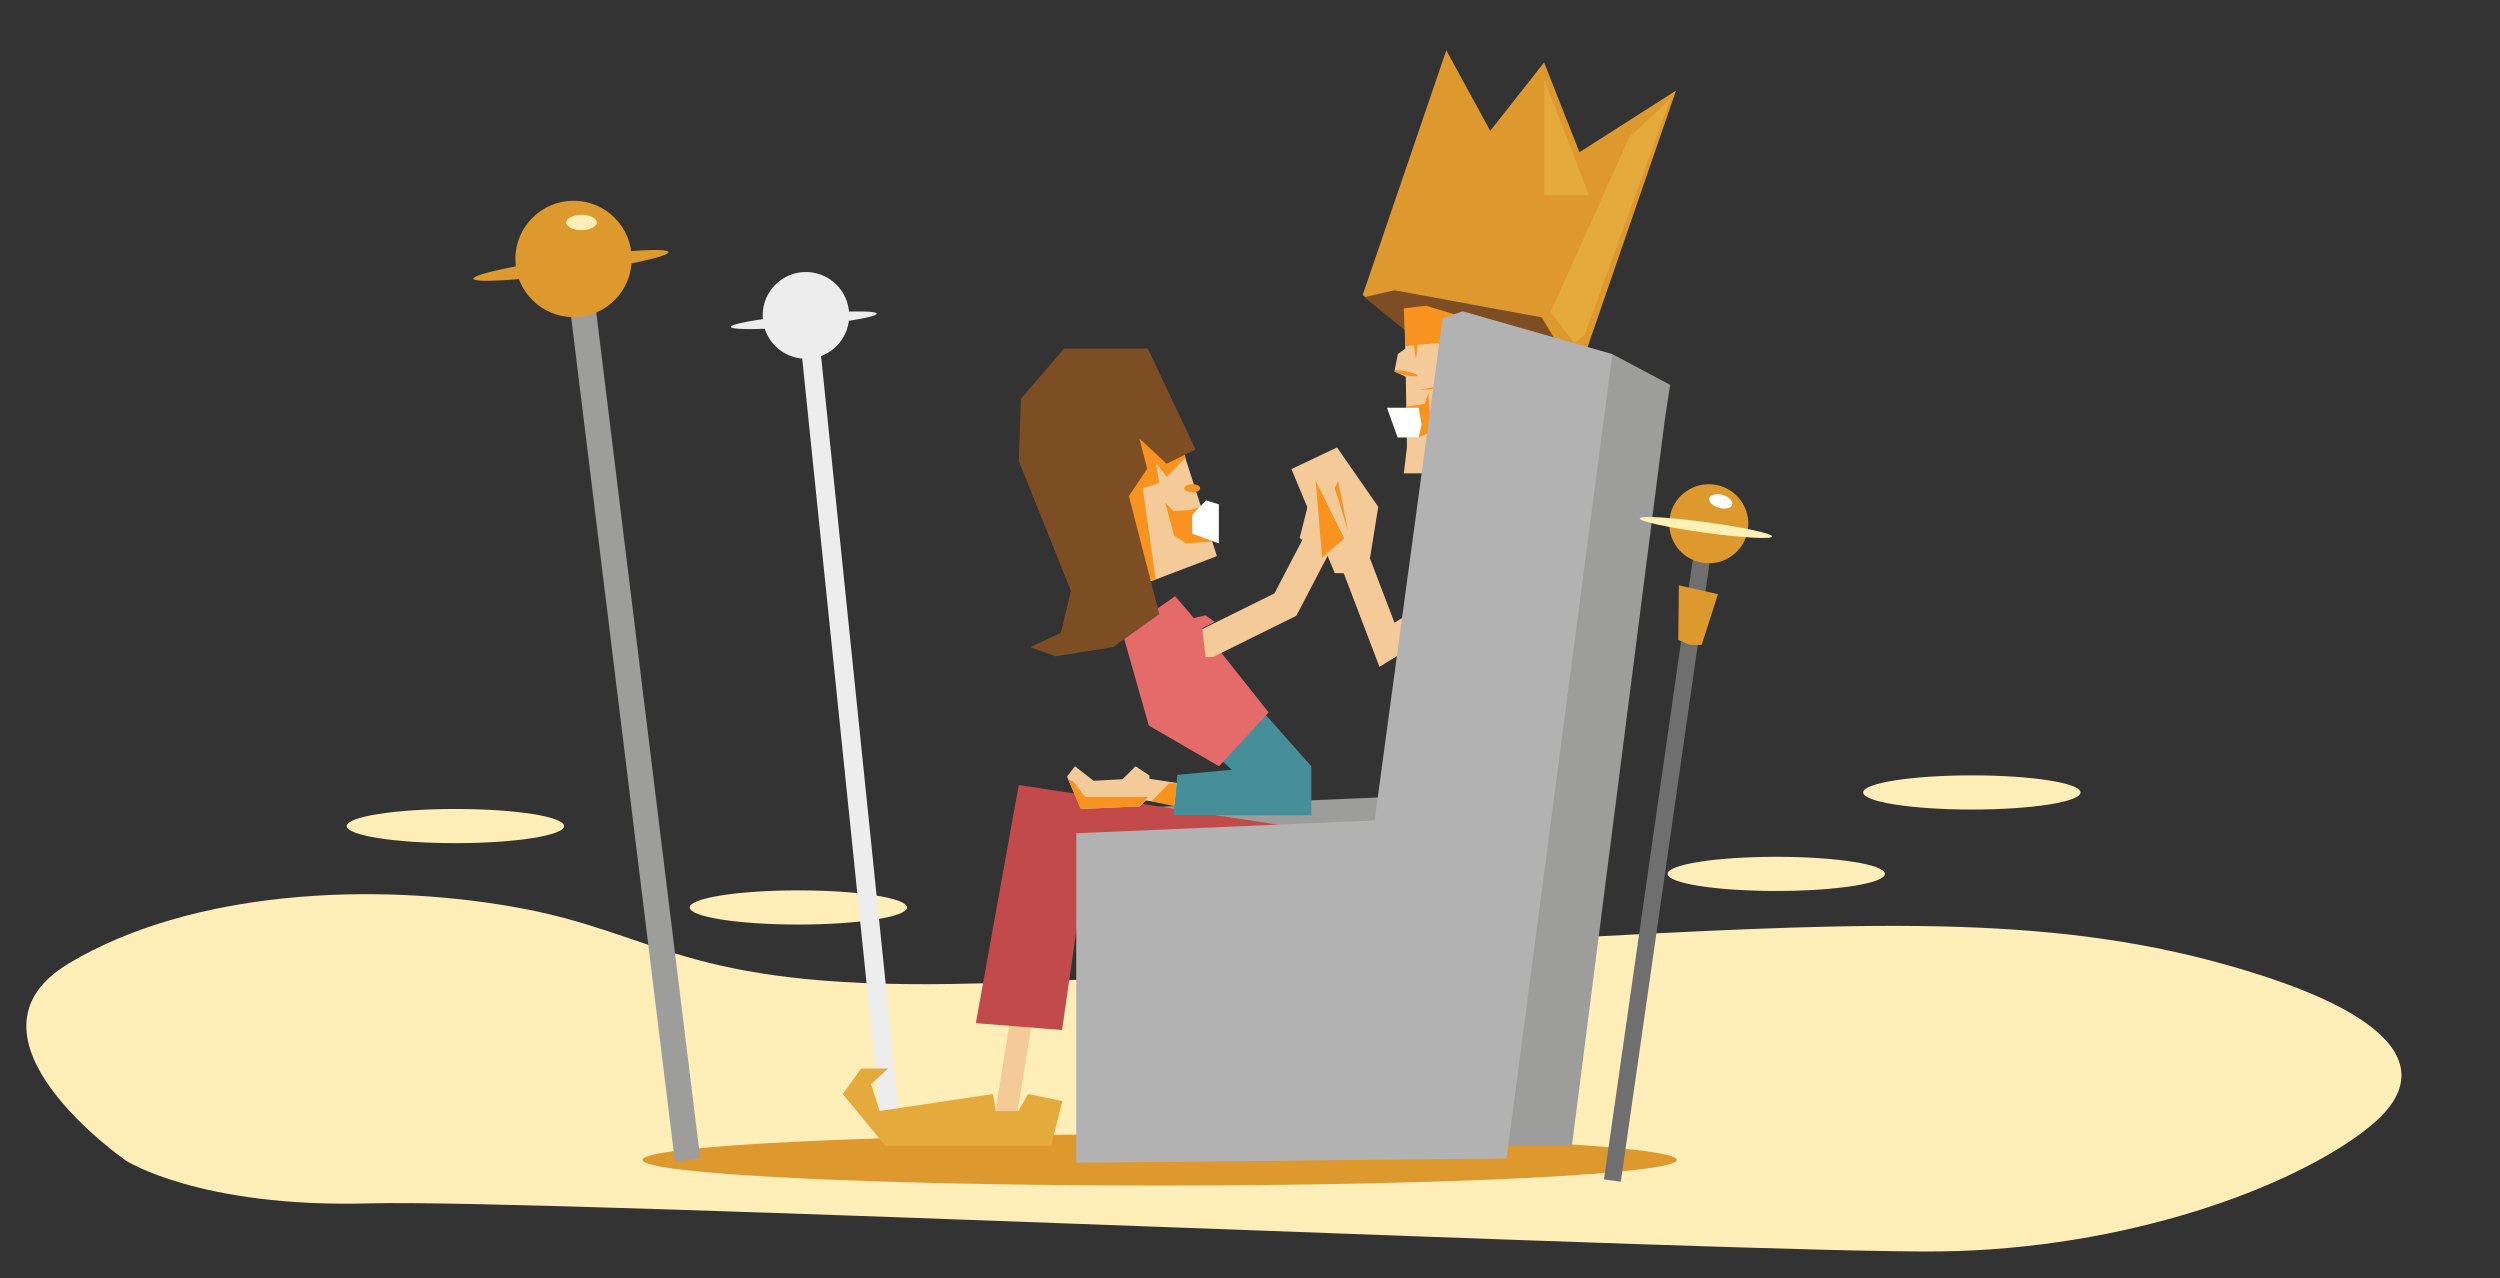 <svg xmlns="http://www.w3.org/2000/svg" viewBox="0 0 801.91 409.98"><rect x="0" y="0" width="801.91" height="409.98" fill="#333333" stroke="none"/><defs><style>.cls-1,.cls-17{fill:#ffeeb8;}.cls-2{fill:#ededed;}.cls-16,.cls-18,.cls-3,.cls-5{fill:none;}.cls-3,.cls-5{stroke:#f4ca98;}.cls-16,.cls-17,.cls-18,.cls-3,.cls-5{stroke-miterlimit:10;}.cls-3{stroke-width:7.04px;}.cls-4{fill:#dd992e;}.cls-5{stroke-width:9.55px;}.cls-6{fill:#9d9d9c;}.cls-7{fill:#c24a4a;}.cls-8{fill:#7d4e24;}.cls-9{fill:#f4ca98;}.cls-10{fill:#f7931e;}.cls-11{fill:#b2b2b2;}.cls-12{fill:#468f99;}.cls-13{fill:#e56a6a;}.cls-14{fill:#fff;}.cls-15{fill:#e5aa3c;}.cls-16{stroke:#9d9d9c;stroke-width:8.18px;}.cls-17{stroke:#dd992e;stroke-width:1.36px;}.cls-18{stroke:#706f6f;stroke-width:5.46px;}.cls-19{fill:#fdf1b5;}</style></defs><title>thron</title><g id="overlay"><path class="cls-1" d="M118.49,386c-54.56,1.51-78.2-13.77-78.2-13.77S-17,332.39,22.11,309,119.4,282.8,165.31,291,219,317,305.56,315.62s95.69-9.41,189.79-14.37,155-8.52,213.21,6.73S784,342.59,759.48,361.9s-77.88,38.76-137.13,39.51S173,384.46,118.49,386Z"/><ellipse class="cls-1" cx="146.07" cy="264.97" rx="34.86" ry="5.48"/><ellipse class="cls-1" cx="256.08" cy="291.08" rx="34.86" ry="5.48"/><ellipse class="cls-1" cx="569.76" cy="280.31" rx="34.86" ry="5.48"/><ellipse class="cls-1" cx="632.5" cy="254.19" rx="34.86" ry="5.48"/></g><g id="Ebene_8" data-name="Ebene 8"><path class="cls-2" d="M272.28,102.9c5.48-.84,9-1.7,8.93-2.3s-3.52-.79-8.89-.65a13.86,13.86,0,0,0-27.66.64,13.14,13.14,0,0,0,.05,1.78c-6.25.9-10.33,1.85-10.27,2.49s4.39.84,10.88.59a13.86,13.86,0,0,0,12,9.57L284,374l6.06-.47L263.37,114.21A13.86,13.86,0,0,0,272.28,102.9Z"/><line class="cls-3" x1="383.5" y1="255.63" x2="366.47" y2="253.04"/><line class="cls-3" x1="322.71" y1="357.37" x2="328.25" y2="323.13"/><path class="cls-4" d="M537.86,372.06c0,4.54-74.27,8.22-165.89,8.22s-165.88-3.68-165.88-8.22,74.27-8.22,165.88-8.22S537.86,367.52,537.86,372.06Z"/><polyline class="cls-5" points="435 180.9 444.89 206.81 463.23 195.56"/><polygon class="cls-6" points="535.73 123.45 534.03 134.49 504.22 367.51 483.26 367.51 435.64 365.24 364.87 359.33 364.87 259.09 460.56 255 481.53 111.8 517.19 113.59 535.73 123.45"/><polygon class="cls-7" points="442.64 269.54 326.78 251.81 313.02 328.19 340.68 330.4 349.08 271.83 450.3 278.64 442.64 269.54"/><polygon class="cls-4" points="437.11 94.64 463.92 16.14 478.01 41.96 495.3 20.04 506.64 48.83 537.61 29.05 505.96 120.85 458.19 111.8 437.11 94.64"/><polygon class="cls-8" points="494.5 101.8 447.28 93.1 437.62 95.32 458.7 112.48 506.47 121.53 494.5 101.8"/><polygon class="cls-9" points="491.95 111.8 490.96 122.41 488.2 151.82 450.3 151.82 451.3 143.4 450.92 120.84 447.28 119.18 448.39 113.56 450.76 111.8 450.56 100.1 467.39 101.11 491.95 111.8"/><polygon class="cls-10" points="450.3 98.9 450.75 111 456.23 110.47 461.25 110.11 466.37 113.56 467.39 101.11 457.4 98.06 450.3 98.9"/><polygon class="cls-10" points="451.08 130.43 457 129.58 458.19 125.96 459.04 138.45 455.06 140.32 451.08 140.32 451.08 130.43"/><polygon class="cls-11" points="517.19 113.59 483.26 371.6 345.23 372.96 345.23 267.27 440.93 263.18 462.74 102.07 469.21 99.86 517.19 113.59"/><polygon class="cls-9" points="373.34 125.49 381.3 150.26 390.34 178.38 352.36 192.87 329.77 136.72 345.73 126.97 373.34 125.49"/><path class="cls-10" d="M366.58,156.63l4.11,29.25h-9l-12.62-37.37s7-18.42,9.49-18.08,16.09,1.71,16.09,1.71l5.66,14.55-6,6.31-3.54-4.55,1.06,6.42Z"/><polygon class="cls-12" points="420.62 261.5 376.43 261.5 377.66 248.56 395.08 246.91 390.2 242.33 405.54 228.78 420.62 245.79 420.62 261.5"/><polygon class="cls-13" points="376.93 191.24 360.06 203.06 368.49 232.73 391.02 245.79 406.94 228.52 381.69 196.75 376.93 191.24"/><polyline class="cls-5" points="378.29 210.76 412.31 193.93 424.09 171.35"/><polygon class="cls-8" points="368.18 111.8 383.5 144.19 374.21 148.74 365.48 140.66 367.98 150.35 362.11 159.12 371.87 196.98 357.1 207.55 338.51 210.53 330.5 207.55 340.32 202.95 343.53 189.53 336.61 172.31 326.78 147.82 327.5 127.92 341.31 111.8 368.18 111.8"/><polygon class="cls-10" points="373.73 161.16 376.62 171.78 380.46 174.3 388.85 173.73 385.27 162.62 381.56 163.62 376.35 163.9 373.73 161.16"/><polygon class="cls-14" points="390.96 161.77 386.83 160.49 382.42 165.19 382.42 171.17 390.96 174.3 390.96 161.77"/><polygon class="cls-15" points="270.32 350.92 283.96 367.51 337.15 367.51 340.79 353.19 329.77 350.92 326.64 356.37 319.42 356.37 318.51 350.92 282.14 356.37 279.42 347.74 284.87 342.74 276.23 342.74 270.32 350.92"/><ellipse class="cls-10" cx="382.42" cy="156.63" rx="2.55" ry="1.32"/><polygon class="cls-9" points="364.26 245.79 368.69 248.75 368.69 255.63 365.62 258.63 346.7 259.49 342.26 249.09 344.82 245.79 350.79 250.45 360.06 249.94 364.26 245.79"/><polygon class="cls-13" points="386.69 197.38 389.66 199.48 385.65 201.51 386.69 210.76 390.96 210.76 390.96 215.84 376.43 217.72 373.73 207.38 373.73 200.33 386.69 197.38"/><ellipse class="cls-10" cx="451.08" cy="119.76" rx="0.62" ry="3.8" transform="translate(242.08 537.06) rotate(-78.27)"/><polygon class="cls-14" points="444.89 130.78 451.29 130.78 455.06 130.78 455.97 136.23 455.06 140.32 448.3 140.32 444.89 130.78"/><ellipse class="cls-10" cx="456.23" cy="107.42" rx="2.81" ry="0.51"/><path class="cls-10" d="M455.06,125a42.85,42.85,0,0,0,4.69-.82l-.36.71Z"/><polygon class="cls-10" points="453.11 107.93 454.18 115.35 455.06 107.93 453.11 107.93"/><polygon class="cls-15" points="495.35 25.42 495.35 62.59 509.67 62.59 495.35 25.42"/><polygon class="cls-15" points="535.73 31.79 522.63 44 497.4 100.1 505.01 110.11 508.31 107.42 535.73 31.79"/><polygon class="cls-9" points="420.94 156.49 416.89 172.58 422.91 176.69 432.55 171.23 431.83 159.99 420.94 156.49"/><polygon class="cls-9" points="414.24 150.47 428.16 183.85 438.67 183.87 442.09 162.56 428.87 143.52 414.24 150.47"/><line class="cls-16" x1="187.13" y1="100.1" x2="220.54" y2="372.06"/><circle class="cls-4" cx="183.97" cy="83.06" r="18.66"/><ellipse class="cls-4" cx="183.13" cy="85.14" rx="31.58" ry="2.51" transform="translate(-9.83 25.53) rotate(-7.77)"/><ellipse class="cls-17" cx="186.53" cy="71.37" rx="5.6" ry="3.15"/><line class="cls-18" x1="545.84" y1="178.88" x2="517.19" y2="378.68"/><circle class="cls-4" cx="548.12" cy="167.98" r="12.68" transform="translate(-7.53 26.9) rotate(-2.79)"/><ellipse class="cls-19" cx="547.19" cy="169.2" rx="1.7" ry="21.46" transform="translate(305.5 688.45) rotate(-82.22)"/><ellipse class="cls-14" cx="551.93" cy="160.8" rx="2.14" ry="3.81" transform="translate(249.09 649.44) rotate(-74.45)"/><polygon class="cls-4" points="538.51 187.75 538.33 205.24 541.96 206.84 545.84 206.84 551.06 190.59 538.51 187.75"/><polygon class="cls-10" points="424.09 178.88 422.02 154.23 431.21 172.73 424.09 178.88"/><polygon class="cls-10" points="429.2 154.23 432.44 170.4 428.16 156.63 429.2 154.23"/><polygon class="cls-10" points="377.4 251.24 374.99 251.24 369.37 257.06 376.71 258.59 377.4 251.24"/><polygon class="cls-10" points="342.68 250.05 346.7 259.49 365.62 258.63 368.16 255.63 348.02 255.63 344.28 250.68 342.68 250.05"/></g></svg>